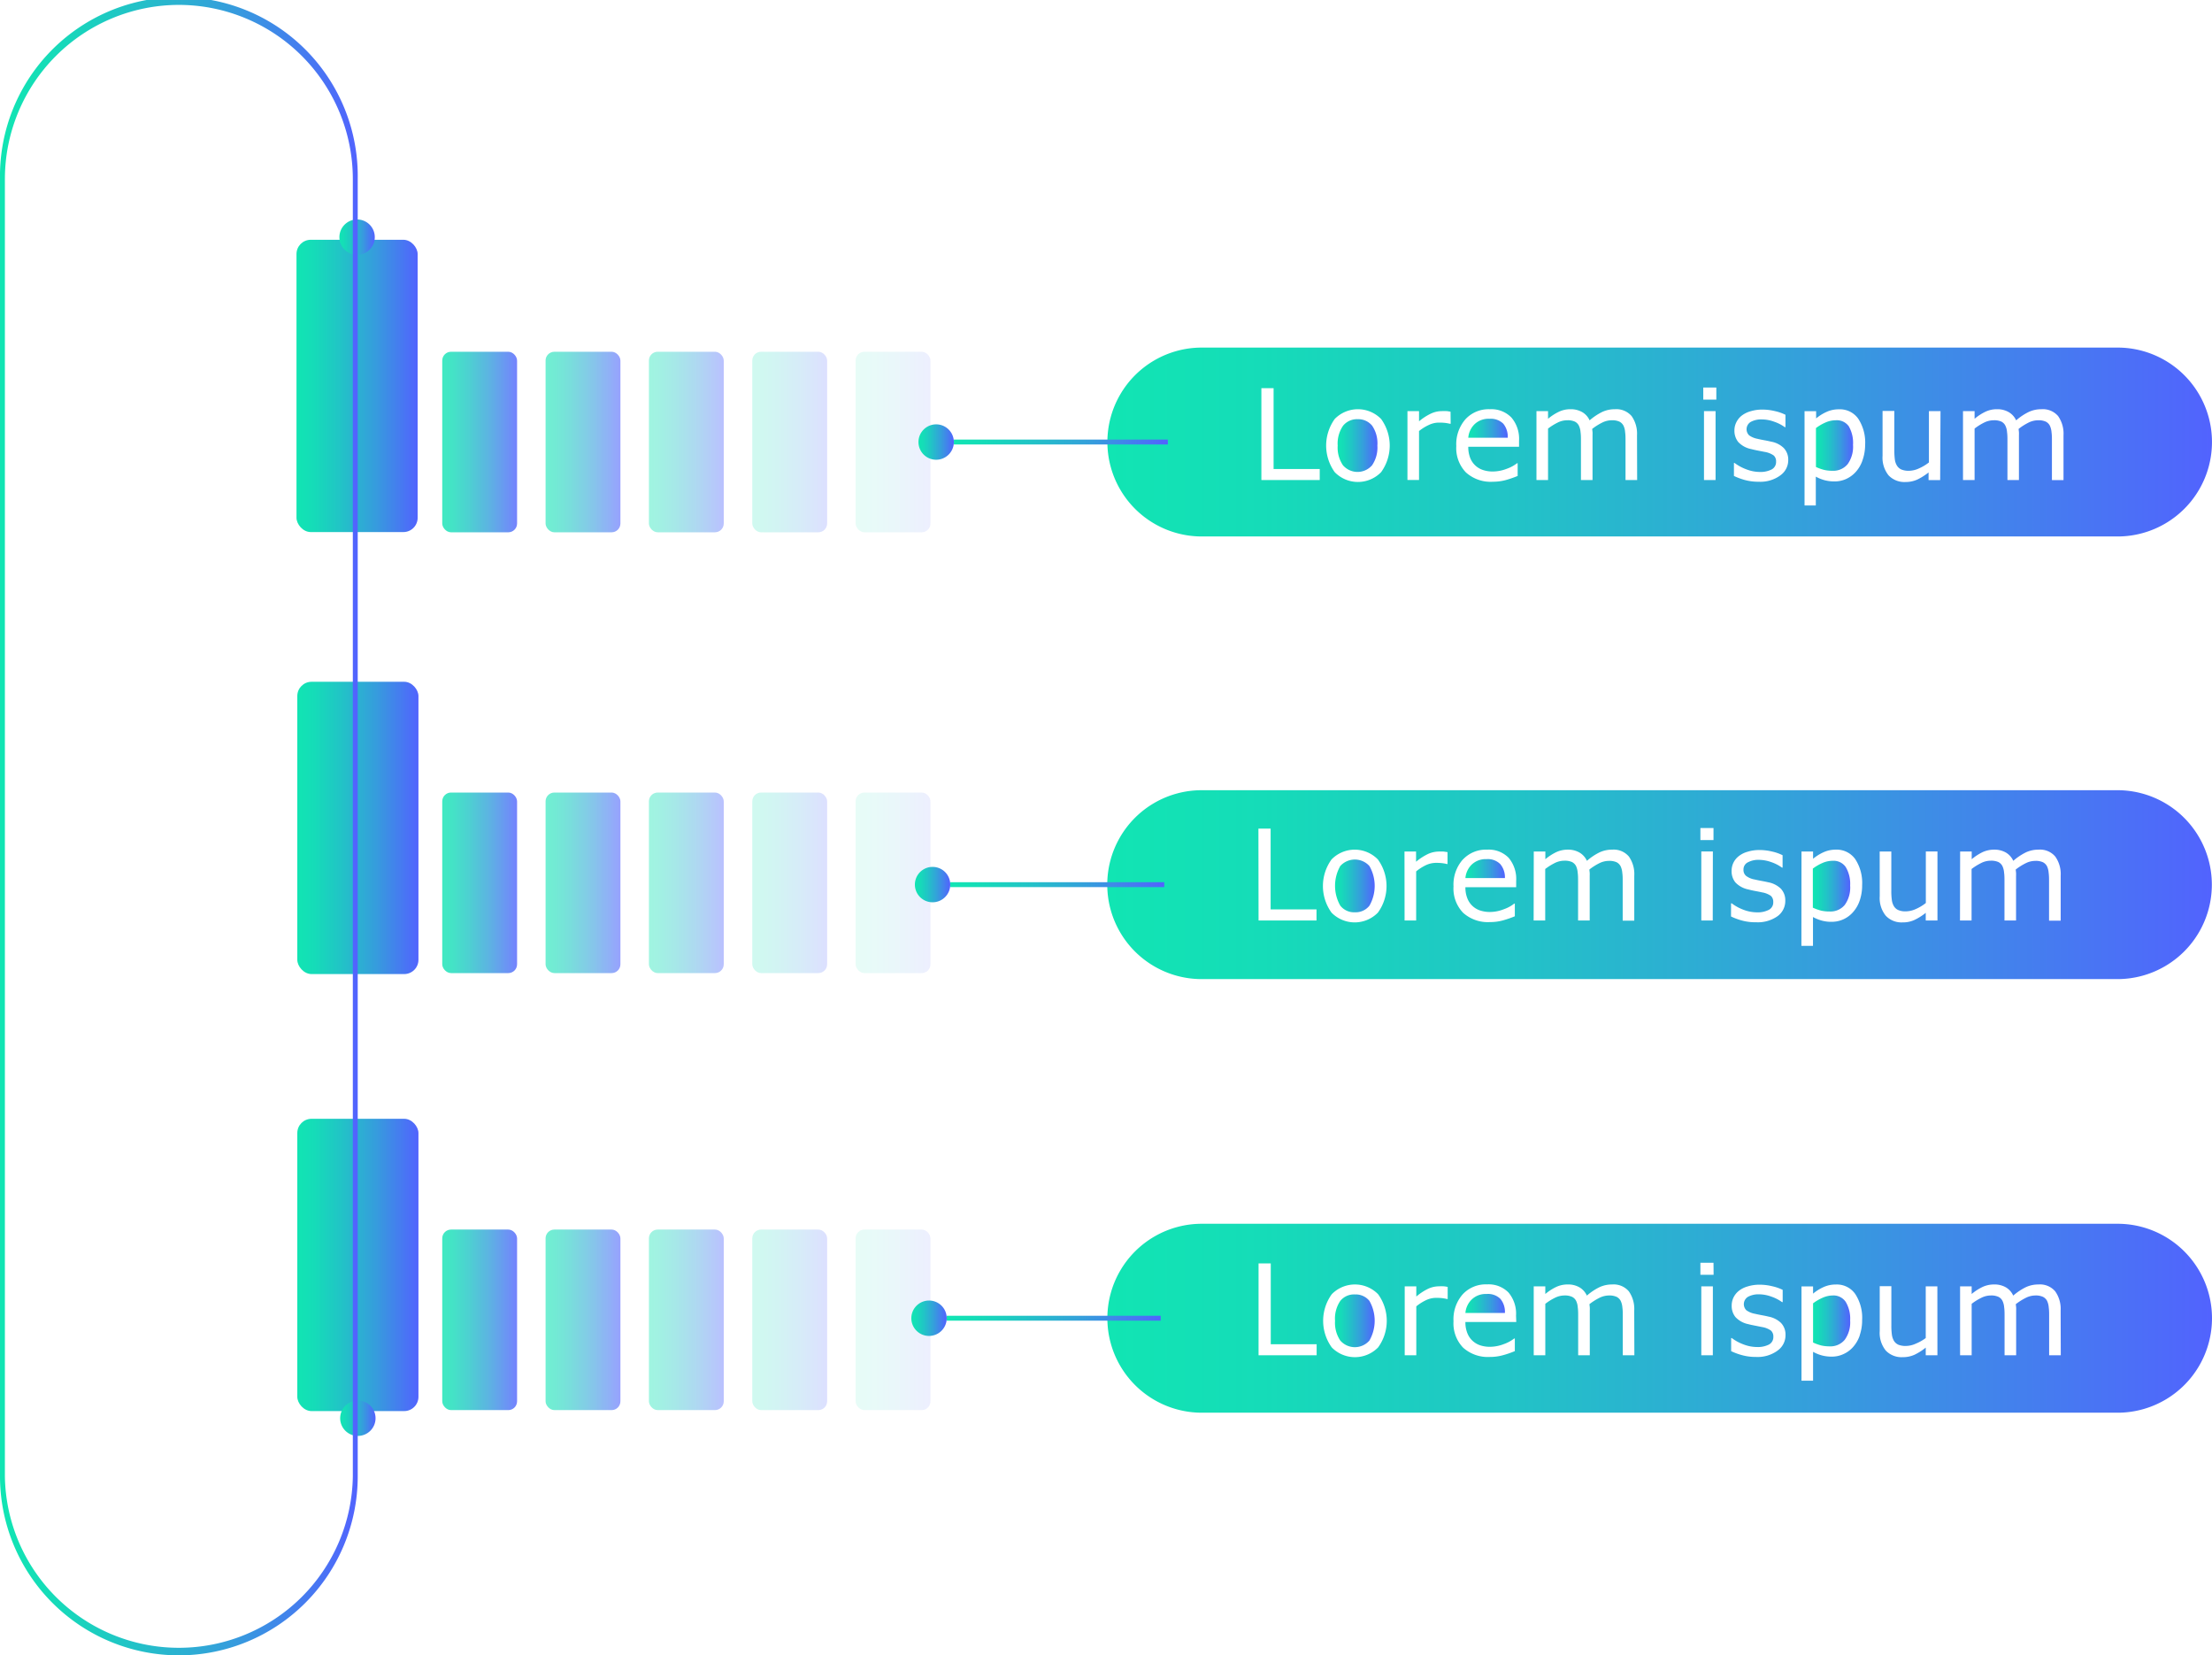 <svg xmlns="http://www.w3.org/2000/svg" xmlns:xlink="http://www.w3.org/1999/xlink" viewBox="0 0 492.77 368.67"><defs><style>.cls-1{mask:url(#mask);filter:url(#luminosity-noclip-6);}.cls-10,.cls-2,.cls-4,.cls-6,.cls-8{mix-blend-mode:multiply;}.cls-2{fill:url(#Безымянный_градиент_93);}.cls-3{mask:url(#mask-2);filter:url(#luminosity-noclip-7);}.cls-4{fill:url(#Безымянный_градиент_93-2);}.cls-5{mask:url(#mask-3);filter:url(#luminosity-noclip-8);}.cls-6{fill:url(#Безымянный_градиент_93-3);}.cls-7,.cls-9{mask:url(#mask-4);}.cls-7{filter:url(#luminosity-noclip-9);}.cls-8{fill:url(#Безымянный_градиент_91);}.cls-9{filter:url(#luminosity-noclip-10);}.cls-10{fill:url(#Безымянный_градиент_91-2);}.cls-11,.cls-16,.cls-21{opacity:0.8;}.cls-11{fill:url(#New_Gradient_Swatch_5);}.cls-12,.cls-17,.cls-22{opacity:0.6;}.cls-12{fill:url(#New_Gradient_Swatch_5-2);}.cls-13,.cls-18,.cls-23{opacity:0.4;}.cls-13{fill:url(#New_Gradient_Swatch_5-3);}.cls-14,.cls-19,.cls-24{opacity:0.2;}.cls-14{fill:url(#New_Gradient_Swatch_5-4);}.cls-15,.cls-20,.cls-25{opacity:0.1;}.cls-15{fill:url(#New_Gradient_Swatch_5-5);}.cls-16{fill:url(#New_Gradient_Swatch_5-6);}.cls-17{fill:url(#New_Gradient_Swatch_5-7);}.cls-18{fill:url(#New_Gradient_Swatch_5-8);}.cls-19{fill:url(#New_Gradient_Swatch_5-9);}.cls-20{fill:url(#New_Gradient_Swatch_5-10);}.cls-21{fill:url(#New_Gradient_Swatch_5-11);}.cls-22{fill:url(#New_Gradient_Swatch_5-12);}.cls-23{fill:url(#New_Gradient_Swatch_5-13);}.cls-24{fill:url(#New_Gradient_Swatch_5-14);}.cls-25{fill:url(#New_Gradient_Swatch_5-15);}.cls-26{fill:url(#New_Gradient_Swatch_5-16);}.cls-27{fill:url(#New_Gradient_Swatch_5-17);}.cls-28{fill:url(#New_Gradient_Swatch_5-18);}.cls-29{fill:url(#New_Gradient_Swatch_5-19);}.cls-30{fill:url(#New_Gradient_Swatch_5-20);}.cls-31{fill:url(#New_Gradient_Swatch_5-21);}.cls-32{fill:url(#New_Gradient_Swatch_5-22);}.cls-33{fill:url(#New_Gradient_Swatch_5-23);}.cls-34{fill:url(#New_Gradient_Swatch_5-24);}.cls-35{fill:url(#New_Gradient_Swatch_5-25);}.cls-36{fill:url(#New_Gradient_Swatch_5-26);}.cls-37{fill:url(#New_Gradient_Swatch_5-27);}.cls-38{fill:url(#New_Gradient_Swatch_5-28);}.cls-39{fill:url(#New_Gradient_Swatch_5-29);}.cls-40{fill:url(#New_Gradient_Swatch_5-30);}.cls-41{fill:url(#New_Gradient_Swatch_5-31);}.cls-42{fill:url(#New_Gradient_Swatch_5-32);}.cls-43{fill:url(#New_Gradient_Swatch_5-33);}.cls-44{fill:url(#New_Gradient_Swatch_5-34);}.cls-45{fill:url(#New_Gradient_Swatch_5-35);}.cls-46{fill:url(#New_Gradient_Swatch_5-36);}.cls-47{fill:url(#New_Gradient_Swatch_5-37);}.cls-48{fill:url(#New_Gradient_Swatch_5-38);}.cls-49{fill:url(#New_Gradient_Swatch_5-39);}.cls-50{mask:url(#mask-6);}.cls-51{fill:url(#New_Gradient_Swatch_5-40);}.cls-52{mask:url(#mask-7);}.cls-53,.cls-57{opacity:0.5;}.cls-53{fill:url(#New_Gradient_Swatch_5-41);}.cls-54{mask:url(#mask-8);}.cls-55,.cls-59{opacity:0.3;}.cls-55{fill:url(#New_Gradient_Swatch_5-42);}.cls-56{mask:url(#mask-9);}.cls-57{fill:url(#New_Gradient_Swatch_5-43);}.cls-58{mask:url(#mask-10);}.cls-59{fill:url(#New_Gradient_Swatch_5-44);}.cls-60{filter:url(#luminosity-noclip-4);}.cls-61{filter:url(#luminosity-noclip-3);}.cls-62{filter:url(#luminosity-noclip-2);}.cls-63{filter:url(#luminosity-noclip);}</style><filter id="luminosity-noclip" x="9.28" y="-8379.99" width="20.64" height="32766" filterUnits="userSpaceOnUse" color-interpolation-filters="sRGB"><feFlood flood-color="#fff" result="bg"/><feBlend in="SourceGraphic" in2="bg"/></filter><mask id="mask" x="9.28" y="-8379.99" width="20.64" height="32766" maskUnits="userSpaceOnUse"><g class="cls-63"/></mask><linearGradient id="Безымянный_градиент_93" x1="19.6" y1="356.18" x2="19.6" y2="11.7" gradientUnits="userSpaceOnUse"><stop offset="0"/><stop offset="0.01" stop-color="#030303"/><stop offset="0.7" stop-color="#b7b7b7"/><stop offset="1" stop-color="#fff"/></linearGradient><filter id="luminosity-noclip-2" x="35.48" y="-8379.99" width="7.15" height="32766" filterUnits="userSpaceOnUse" color-interpolation-filters="sRGB"><feFlood flood-color="#fff" result="bg"/><feBlend in="SourceGraphic" in2="bg"/></filter><mask id="mask-2" x="35.48" y="-8379.99" width="7.15" height="32766" maskUnits="userSpaceOnUse"><g class="cls-62"/></mask><linearGradient id="Безымянный_градиент_93-2" x1="39.05" y1="355.44" x2="39.05" y2="11.7" xlink:href="#Безымянный_градиент_93"/><filter id="luminosity-noclip-3" x="47.39" y="-8379.99" width="7.15" height="32766" filterUnits="userSpaceOnUse" color-interpolation-filters="sRGB"><feFlood flood-color="#fff" result="bg"/><feBlend in="SourceGraphic" in2="bg"/></filter><mask id="mask-3" x="47.39" y="-8379.99" width="7.15" height="32766" maskUnits="userSpaceOnUse"><g class="cls-61"/></mask><linearGradient id="Безымянный_градиент_93-3" x1="50.96" y1="356.23" x2="50.96" y2="12.49" xlink:href="#Безымянный_градиент_93"/><filter id="luminosity-noclip-4" x="263.07" y="-8379.99" width="215.94" height="32766" filterUnits="userSpaceOnUse" color-interpolation-filters="sRGB"><feFlood flood-color="#fff" result="bg"/><feBlend in="SourceGraphic" in2="bg"/></filter><mask id="mask-4" x="263.07" y="-8379.99" width="215.94" height="32766" maskUnits="userSpaceOnUse"><g class="cls-60"/></mask><linearGradient id="Безымянный_градиент_91" x1="263.07" y1="147.12" x2="479.01" y2="147.12" gradientUnits="userSpaceOnUse"><stop offset="0" stop-color="#fff"/><stop offset="0.07" stop-color="#d8d8d8"/><stop offset="0.16" stop-color="#a6a6a6"/><stop offset="0.26" stop-color="#797979"/><stop offset="0.37" stop-color="#545454"/><stop offset="0.47" stop-color="#353535"/><stop offset="0.58" stop-color="#1e1e1e"/><stop offset="0.7" stop-color="#0d0d0d"/><stop offset="0.83" stop-color="#030303"/><stop offset="1"/></linearGradient><linearGradient id="Безымянный_градиент_91-2" x1="263.07" y1="244.5" x2="479.01" y2="244.5" xlink:href="#Безымянный_градиент_91"/><linearGradient id="New_Gradient_Swatch_5" x1="98.52" y1="98.44" x2="115.19" y2="98.44" gradientUnits="userSpaceOnUse"><stop offset="0" stop-color="#11e5b3"/><stop offset="0.14" stop-color="#15dcb8"/><stop offset="0.36" stop-color="#21c4c6"/><stop offset="0.64" stop-color="#359edc"/><stop offset="0.97" stop-color="#4f68fb"/><stop offset="1" stop-color="#5263fe"/></linearGradient><linearGradient id="New_Gradient_Swatch_5-2" x1="121.54" y1="98.44" x2="138.21" y2="98.44" xlink:href="#New_Gradient_Swatch_5"/><linearGradient id="New_Gradient_Swatch_5-3" x1="144.56" y1="98.44" x2="161.24" y2="98.44" xlink:href="#New_Gradient_Swatch_5"/><linearGradient id="New_Gradient_Swatch_5-4" x1="167.59" y1="98.44" x2="184.26" y2="98.44" xlink:href="#New_Gradient_Swatch_5"/><linearGradient id="New_Gradient_Swatch_5-5" x1="190.61" y1="98.44" x2="207.28" y2="98.44" xlink:href="#New_Gradient_Swatch_5"/><linearGradient id="New_Gradient_Swatch_5-6" x1="98.52" y1="196.61" x2="115.19" y2="196.61" xlink:href="#New_Gradient_Swatch_5"/><linearGradient id="New_Gradient_Swatch_5-7" x1="121.54" y1="196.61" x2="138.21" y2="196.61" xlink:href="#New_Gradient_Swatch_5"/><linearGradient id="New_Gradient_Swatch_5-8" x1="144.56" y1="196.61" x2="161.24" y2="196.61" xlink:href="#New_Gradient_Swatch_5"/><linearGradient id="New_Gradient_Swatch_5-9" x1="167.59" y1="196.61" x2="184.26" y2="196.61" xlink:href="#New_Gradient_Swatch_5"/><linearGradient id="New_Gradient_Swatch_5-10" x1="190.61" y1="196.61" x2="207.28" y2="196.61" xlink:href="#New_Gradient_Swatch_5"/><linearGradient id="New_Gradient_Swatch_5-11" x1="98.52" y1="293.94" x2="115.19" y2="293.94" xlink:href="#New_Gradient_Swatch_5"/><linearGradient id="New_Gradient_Swatch_5-12" x1="121.54" y1="293.94" x2="138.21" y2="293.94" xlink:href="#New_Gradient_Swatch_5"/><linearGradient id="New_Gradient_Swatch_5-13" x1="144.56" y1="293.94" x2="161.24" y2="293.94" xlink:href="#New_Gradient_Swatch_5"/><linearGradient id="New_Gradient_Swatch_5-14" x1="167.59" y1="293.94" x2="184.26" y2="293.94" xlink:href="#New_Gradient_Swatch_5"/><linearGradient id="New_Gradient_Swatch_5-15" x1="190.61" y1="293.94" x2="207.28" y2="293.94" xlink:href="#New_Gradient_Swatch_5"/><linearGradient id="New_Gradient_Swatch_5-16" x1="204.61" y1="98.44" x2="212.49" y2="98.44" xlink:href="#New_Gradient_Swatch_5"/><linearGradient id="New_Gradient_Swatch_5-17" x1="66.05" y1="85.95" x2="93.05" y2="85.95" xlink:href="#New_Gradient_Swatch_5"/><linearGradient id="New_Gradient_Swatch_5-18" x1="66.23" y1="184.39" x2="93.22" y2="184.39" xlink:href="#New_Gradient_Swatch_5"/><linearGradient id="New_Gradient_Swatch_5-19" x1="66.23" y1="281.72" x2="93.22" y2="281.72" xlink:href="#New_Gradient_Swatch_5"/><linearGradient id="New_Gradient_Swatch_5-20" x1="75.61" y1="52.81" x2="83.49" y2="52.81" xlink:href="#New_Gradient_Swatch_5"/><linearGradient id="New_Gradient_Swatch_5-21" x1="75.79" y1="315.86" x2="83.66" y2="315.86" xlink:href="#New_Gradient_Swatch_5"/><linearGradient id="New_Gradient_Swatch_5-22" x1="327.09" y1="95.4" x2="335.88" y2="95.4" xlink:href="#New_Gradient_Swatch_5"/><linearGradient id="New_Gradient_Swatch_5-23" x1="404.54" y1="99.24" x2="412.8" y2="99.24" xlink:href="#New_Gradient_Swatch_5"/><linearGradient id="New_Gradient_Swatch_5-24" x1="298.04" y1="99.24" x2="306.88" y2="99.24" xlink:href="#New_Gradient_Swatch_5"/><linearGradient id="New_Gradient_Swatch_5-25" x1="246.66" y1="98.44" x2="492.77" y2="98.44" xlink:href="#New_Gradient_Swatch_5"/><linearGradient id="New_Gradient_Swatch_5-26" x1="246.66" y1="197.02" x2="492.77" y2="197.02" xlink:href="#New_Gradient_Swatch_5"/><linearGradient id="New_Gradient_Swatch_5-27" x1="297.41" y1="197.31" x2="306.24" y2="197.31" xlink:href="#New_Gradient_Swatch_5"/><linearGradient id="New_Gradient_Swatch_5-28" x1="326.45" y1="193.47" x2="335.25" y2="193.47" xlink:href="#New_Gradient_Swatch_5"/><linearGradient id="New_Gradient_Swatch_5-29" x1="403.9" y1="197.32" x2="412.16" y2="197.32" xlink:href="#New_Gradient_Swatch_5"/><linearGradient id="New_Gradient_Swatch_5-30" x1="326.45" y1="290.32" x2="335.25" y2="290.32" xlink:href="#New_Gradient_Swatch_5"/><linearGradient id="New_Gradient_Swatch_5-31" x1="403.9" y1="294.17" x2="412.16" y2="294.17" xlink:href="#New_Gradient_Swatch_5"/><linearGradient id="New_Gradient_Swatch_5-32" x1="246.66" y1="293.59" x2="492.77" y2="293.59" xlink:href="#New_Gradient_Swatch_5"/><linearGradient id="New_Gradient_Swatch_5-33" x1="297.41" y1="294.16" x2="306.24" y2="294.16" xlink:href="#New_Gradient_Swatch_5"/><linearGradient id="New_Gradient_Swatch_5-34" x1="212.49" y1="98.44" x2="260.15" y2="98.44" xlink:href="#New_Gradient_Swatch_5"/><linearGradient id="New_Gradient_Swatch_5-35" x1="203.82" y1="197.02" x2="211.69" y2="197.02" xlink:href="#New_Gradient_Swatch_5"/><linearGradient id="New_Gradient_Swatch_5-36" x1="211.69" y1="197.02" x2="259.36" y2="197.02" xlink:href="#New_Gradient_Swatch_5"/><linearGradient id="New_Gradient_Swatch_5-37" x1="203.03" y1="293.59" x2="210.9" y2="293.59" xlink:href="#New_Gradient_Swatch_5"/><linearGradient id="New_Gradient_Swatch_5-38" x1="210.9" y1="293.59" x2="258.57" y2="293.59" xlink:href="#New_Gradient_Swatch_5"/><linearGradient id="New_Gradient_Swatch_5-39" x1="0" y1="184.34" x2="79.69" y2="184.34" xlink:href="#New_Gradient_Swatch_5"/><filter id="luminosity-noclip-6" x="9.28" y="11.7" width="20.64" height="344.48" filterUnits="userSpaceOnUse" color-interpolation-filters="sRGB"><feFlood flood-color="#fff" result="bg"/><feBlend in="SourceGraphic" in2="bg"/></filter><mask id="mask-6" x="9.28" y="11.7" width="20.64" height="344.48" maskUnits="userSpaceOnUse"><g class="cls-1"><path class="cls-2" d="M29.92,11.7c-12.16,5.87-20.64,19-20.64,34.24v276c0,15.25,8.48,28.37,20.64,34.24Z"/></g></mask><linearGradient id="New_Gradient_Swatch_5-40" x1="9.28" y1="183.94" x2="29.92" y2="183.94" xlink:href="#New_Gradient_Swatch_5"/><filter id="luminosity-noclip-7" x="35.48" y="11.7" width="7.15" height="343.74" filterUnits="userSpaceOnUse" color-interpolation-filters="sRGB"><feFlood flood-color="#fff" result="bg"/><feBlend in="SourceGraphic" in2="bg"/></filter><mask id="mask-7" x="35.48" y="11.7" width="7.15" height="343.74" maskUnits="userSpaceOnUse"><g class="cls-3"><rect class="cls-4" x="35.48" y="11.7" width="7.15" height="343.74"/></g></mask><linearGradient id="New_Gradient_Swatch_5-41" x1="35.48" y1="183.57" x2="42.62" y2="183.57" xlink:href="#New_Gradient_Swatch_5"/><filter id="luminosity-noclip-8" x="47.39" y="12.49" width="7.15" height="343.74" filterUnits="userSpaceOnUse" color-interpolation-filters="sRGB"><feFlood flood-color="#fff" result="bg"/><feBlend in="SourceGraphic" in2="bg"/></filter><mask id="mask-8" x="47.39" y="12.49" width="7.15" height="343.74" maskUnits="userSpaceOnUse"><g class="cls-5"><rect class="cls-6" x="47.39" y="12.49" width="7.15" height="343.74"/></g></mask><linearGradient id="New_Gradient_Swatch_5-42" x1="47.39" y1="184.36" x2="54.53" y2="184.36" xlink:href="#New_Gradient_Swatch_5"/><filter id="luminosity-noclip-9" x="263.07" y="130.18" width="215.94" height="33.87" filterUnits="userSpaceOnUse" color-interpolation-filters="sRGB"><feFlood flood-color="#fff" result="bg"/><feBlend in="SourceGraphic" in2="bg"/></filter><mask id="mask-9" x="263.07" y="130.18" width="215.94" height="33.87" maskUnits="userSpaceOnUse"><g class="cls-7"><rect class="cls-8" x="263.07" y="130.18" width="215.94" height="33.87"/></g></mask><linearGradient id="New_Gradient_Swatch_5-43" x1="263.07" y1="147.12" x2="479.01" y2="147.12" xlink:href="#New_Gradient_Swatch_5"/><filter id="luminosity-noclip-10" x="263.07" y="227.57" width="215.94" height="33.87" filterUnits="userSpaceOnUse" color-interpolation-filters="sRGB"><feFlood flood-color="#fff" result="bg"/><feBlend in="SourceGraphic" in2="bg"/></filter><mask id="mask-10" x="263.07" y="227.57" width="215.94" height="33.87" maskUnits="userSpaceOnUse"><g class="cls-9"><rect class="cls-10" x="263.07" y="227.57" width="215.94" height="33.87"/></g></mask><linearGradient id="New_Gradient_Swatch_5-44" x1="263.07" y1="244.5" x2="479.01" y2="244.5" xlink:href="#New_Gradient_Swatch_5"/></defs><title>menu_08_green_blue</title><g id="Layer_2" data-name="Layer 2"><g id="Layer_1-2" data-name="Layer 1"><rect class="cls-11" x="98.52" y="78.34" width="16.67" height="40.21" rx="1.96"/><rect class="cls-12" x="121.54" y="78.34" width="16.67" height="40.21" rx="1.96"/><rect class="cls-13" x="144.56" y="78.34" width="16.67" height="40.21" rx="1.96"/><rect class="cls-14" x="167.59" y="78.34" width="16.67" height="40.21" rx="1.96"/><rect class="cls-15" x="190.61" y="78.34" width="16.67" height="40.21" rx="1.96"/><rect class="cls-16" x="98.52" y="176.51" width="16.67" height="40.21" rx="1.96"/><rect class="cls-17" x="121.54" y="176.51" width="16.67" height="40.21" rx="1.96"/><rect class="cls-18" x="144.56" y="176.51" width="16.67" height="40.21" rx="1.96"/><rect class="cls-19" x="167.59" y="176.51" width="16.67" height="40.21" rx="1.96"/><rect class="cls-20" x="190.61" y="176.51" width="16.67" height="40.21" rx="1.96"/><rect class="cls-21" x="98.52" y="273.84" width="16.67" height="40.21" rx="1.96"/><rect class="cls-22" x="121.54" y="273.84" width="16.67" height="40.21" rx="1.96"/><rect class="cls-23" x="144.56" y="273.84" width="16.67" height="40.21" rx="1.96"/><rect class="cls-24" x="167.59" y="273.84" width="16.67" height="40.21" rx="1.96"/><rect class="cls-25" x="190.61" y="273.84" width="16.67" height="40.21" rx="1.96"/><path class="cls-26" d="M212.49,98.44a3.94,3.94,0,1,1-3.94-3.93A3.94,3.94,0,0,1,212.49,98.44Z"/><rect class="cls-27" x="66.05" y="53.4" width="26.99" height="65.1" rx="3.18"/><rect class="cls-28" x="66.23" y="151.84" width="26.99" height="65.1" rx="3.18"/><rect class="cls-29" x="66.23" y="249.17" width="26.99" height="65.1" rx="3.18"/><path class="cls-30" d="M83.49,52.81a3.94,3.94,0,1,1-3.94-3.93A3.93,3.93,0,0,1,83.49,52.81Z"/><path class="cls-31" d="M83.66,315.86a3.94,3.94,0,1,1-3.93-3.94A3.94,3.94,0,0,1,83.66,315.86Z"/><path class="cls-32" d="M331.79,93.27a4.46,4.46,0,0,0-3.31,1.22,4.74,4.74,0,0,0-1.39,3h8.79a4.57,4.57,0,0,0-1-3.14A4,4,0,0,0,331.79,93.27Z"/><path class="cls-33" d="M408.94,93.6a5.65,5.65,0,0,0-2.24.48,10.3,10.3,0,0,0-2.16,1.26V104a10.15,10.15,0,0,0,1.89.67,8.09,8.09,0,0,0,1.79.18,4.15,4.15,0,0,0,3.37-1.46,6.65,6.65,0,0,0,1.21-4.31,7.38,7.38,0,0,0-.95-4.15A3.28,3.28,0,0,0,408.94,93.6Z"/><path class="cls-34" d="M302.47,93.36a4,4,0,0,0-3.27,1.45A7,7,0,0,0,298,99.24a7,7,0,0,0,1.17,4.38,4.29,4.29,0,0,0,6.49,0,7,7,0,0,0,1.18-4.39,7,7,0,0,0-1.17-4.43A4,4,0,0,0,302.47,93.36Z"/><path class="cls-35" d="M471.73,77.41h-204a21,21,0,1,0,0,42.07h204a21,21,0,1,0,0-42.07ZM294,106.91H281V86.45h2.72v18H294Zm13.67-1.75a7.21,7.21,0,0,1-10.33,0,10.14,10.14,0,0,1,0-11.85,7.23,7.23,0,0,1,10.33,0,10.1,10.1,0,0,1,0,11.85Zm15.5-10.78H323a9.82,9.82,0,0,0-1.12-.2,11.9,11.9,0,0,0-1.29-.06,5.2,5.2,0,0,0-2.3.53A10.33,10.33,0,0,0,316.12,96v10.9h-2.58V91.56h2.58v2.27a12.26,12.26,0,0,1,2.72-1.75,5.79,5.79,0,0,1,2.39-.52,7.7,7.7,0,0,1,1,0c.2,0,.5.06.91.13ZM338.4,99.5H327.09a6.62,6.62,0,0,0,.42,2.47,4.57,4.57,0,0,0,2.87,2.71,6.71,6.71,0,0,0,2.16.33,8.7,8.7,0,0,0,3.16-.62,8,8,0,0,0,2.26-1.23h.13V106a23.23,23.23,0,0,1-2.66.92,11.15,11.15,0,0,1-2.86.37,8.22,8.22,0,0,1-6-2.07,7.79,7.79,0,0,1-2.15-5.87,8.44,8.44,0,0,1,2.06-6,7,7,0,0,1,5.4-2.21A6.21,6.21,0,0,1,336.71,93a7.31,7.31,0,0,1,1.69,5.15Zm26.31,7.41h-2.59V98.17c0-.66,0-1.3-.09-1.91a3.94,3.94,0,0,0-.37-1.47,2.11,2.11,0,0,0-.91-.89,3.83,3.83,0,0,0-1.7-.3,4.8,4.8,0,0,0-2.17.54,13.15,13.15,0,0,0-2.18,1.38c0,.21.05.45.07.73s0,.56,0,.84v9.82h-2.58V98.17c0-.68,0-1.32-.09-1.93a4,4,0,0,0-.38-1.46,2,2,0,0,0-.91-.89,3.85,3.85,0,0,0-1.7-.29,4.73,4.73,0,0,0-2.12.52,13.06,13.06,0,0,0-2.13,1.33v11.46h-2.58V91.56h2.58v1.71a11.43,11.43,0,0,1,2.42-1.57,5.87,5.87,0,0,1,2.56-.56,5.07,5.07,0,0,1,2.66.66,4,4,0,0,1,1.62,1.82,12.91,12.91,0,0,1,2.86-1.9,6.6,6.6,0,0,1,2.76-.58,4.48,4.48,0,0,1,3.74,1.53,6.79,6.79,0,0,1,1.2,4.28Zm17.47,0H379.6V91.56h2.58ZM382.35,89h-2.91V86.31h2.91Zm14.17,16.94a7.54,7.54,0,0,1-4.74,1.35,11.41,11.41,0,0,1-3.13-.4,14.67,14.67,0,0,1-2.38-.89v-2.9h.13a10.46,10.46,0,0,0,2.72,1.46,8.51,8.51,0,0,0,2.87.55,5.48,5.48,0,0,0,2.67-.55,1.87,1.87,0,0,0,1-1.74,1.74,1.74,0,0,0-.52-1.37,4.75,4.75,0,0,0-2-.8l-1.43-.28q-.89-.17-1.62-.36a5.39,5.39,0,0,1-2.86-1.57,4,4,0,0,1-.85-2.55,4,4,0,0,1,.4-1.79,4.29,4.29,0,0,1,1.18-1.5,5.76,5.76,0,0,1,2-1,8.81,8.81,0,0,1,2.66-.38,11.62,11.62,0,0,1,2.78.34,10,10,0,0,1,2.35.82v2.76h-.14a8.92,8.92,0,0,0-2.41-1.23,8.08,8.08,0,0,0-2.77-.5,4.85,4.85,0,0,0-2.39.54,1.9,1.9,0,0,0-.39,3,4.65,4.65,0,0,0,1.87.78c.48.12,1,.22,1.6.33s1.09.22,1.48.31a5.4,5.4,0,0,1,2.77,1.41,3.75,3.75,0,0,1,1,2.7A4.15,4.15,0,0,1,396.52,105.93Zm18.41-3.47a7.4,7.4,0,0,1-1.51,2.62,6.51,6.51,0,0,1-2.14,1.58,6.27,6.27,0,0,1-2.61.55,8.53,8.53,0,0,1-2.16-.26,8.73,8.73,0,0,1-2-.81v6.43H402v-21h2.58v1.61a10.13,10.13,0,0,1,2.31-1.45,6.55,6.55,0,0,1,2.75-.58,5,5,0,0,1,4.32,2.09,9.65,9.65,0,0,1,1.54,5.82A10.51,10.51,0,0,1,414.93,102.46Zm17.28,4.45h-2.58v-1.7a13.29,13.29,0,0,1-2.5,1.58,6.36,6.36,0,0,1-2.64.55,4.87,4.87,0,0,1-3.77-1.48,6.28,6.28,0,0,1-1.34-4.34v-10H422v8.74a16.11,16.11,0,0,0,.11,2,3.55,3.55,0,0,0,.47,1.42,2.25,2.25,0,0,0,1,.88,4.26,4.26,0,0,0,1.72.28,5.46,5.46,0,0,0,2.19-.53,10.05,10.05,0,0,0,2.22-1.33V91.56h2.58Zm27.48,0h-2.58V98.17c0-.66,0-1.3-.09-1.91a4.13,4.13,0,0,0-.38-1.47,2.06,2.06,0,0,0-.91-.89,3.83,3.83,0,0,0-1.7-.3,4.83,4.83,0,0,0-2.17.54,13.08,13.08,0,0,0-2.17,1.38c0,.21.05.45.07.73s0,.56,0,.84v9.82H447.2V98.17c0-.68,0-1.32-.09-1.93a3.82,3.82,0,0,0-.38-1.46,2,2,0,0,0-.9-.89,3.9,3.9,0,0,0-1.71-.29,4.76,4.76,0,0,0-2.12.52,12.58,12.58,0,0,0-2.12,1.33v11.46H437.3V91.56h2.58v1.71a11.38,11.38,0,0,1,2.41-1.57,5.9,5.9,0,0,1,2.56-.56,5,5,0,0,1,2.66.66,4.05,4.05,0,0,1,1.63,1.82,12.69,12.69,0,0,1,2.86-1.9,6.6,6.6,0,0,1,2.76-.58,4.46,4.46,0,0,1,3.73,1.53,6.79,6.79,0,0,1,1.2,4.28Z"/><path class="cls-36" d="M267.7,218.06h204a21,21,0,1,0,0-42.07h-204a21,21,0,1,0,0,42.07ZM381.55,205H379V189.63h2.58Zm55.11-15.35h2.58v1.71a11.63,11.63,0,0,1,2.41-1.57,6.1,6.1,0,0,1,2.57-.56,5.07,5.07,0,0,1,2.66.66,4.06,4.06,0,0,1,1.62,1.83,13,13,0,0,1,2.86-1.91,6.6,6.6,0,0,1,2.76-.58,4.44,4.44,0,0,1,3.73,1.53,6.73,6.73,0,0,1,1.21,4.28v10h-2.59v-8.74c0-.66,0-1.29-.09-1.91a4.14,4.14,0,0,0-.37-1.47,2.11,2.11,0,0,0-.91-.89,3.83,3.83,0,0,0-1.7-.3,4.8,4.8,0,0,0-2.17.54,13.15,13.15,0,0,0-2.18,1.38c0,.21.05.46.07.74s0,.55,0,.83V205h-2.58v-8.74c0-.67,0-1.32-.09-1.93a4.07,4.07,0,0,0-.38-1.46,2.06,2.06,0,0,0-.91-.89,4,4,0,0,0-1.7-.29,4.73,4.73,0,0,0-2.12.52,13.06,13.06,0,0,0-2.13,1.33V205h-2.58Zm-17.92,0h2.59v8.74a14.37,14.37,0,0,0,.11,2,3.66,3.66,0,0,0,.46,1.42,2.16,2.16,0,0,0,1,.88,4,4,0,0,0,1.71.28,5.61,5.61,0,0,0,2.19-.52,10,10,0,0,0,2.22-1.34V189.63h2.59V205H429v-1.7a12.51,12.51,0,0,1-2.5,1.58,6.13,6.13,0,0,1-2.63.55,4.82,4.82,0,0,1-3.77-1.48,6.21,6.21,0,0,1-1.35-4.33Zm-17.42,0h2.58v1.61a10.32,10.32,0,0,1,2.32-1.45,6.54,6.54,0,0,1,2.74-.58,5.07,5.07,0,0,1,4.32,2.09,9.65,9.65,0,0,1,1.55,5.82,10.31,10.31,0,0,1-.54,3.42,7.44,7.44,0,0,1-1.51,2.61,6.27,6.27,0,0,1-4.74,2.13,8,8,0,0,1-2.16-.26,8.62,8.62,0,0,1-2-.81v6.43h-2.58Zm-15.69,11.53h.14a10.33,10.33,0,0,0,2.72,1.47,8.44,8.44,0,0,0,2.87.54,5.39,5.39,0,0,0,2.67-.55,1.85,1.85,0,0,0,1-1.73,1.79,1.79,0,0,0-.52-1.38,4.77,4.77,0,0,0-2-.79c-.37-.09-.85-.18-1.44-.29s-1.13-.23-1.61-.36a5.42,5.42,0,0,1-2.87-1.57,3.92,3.92,0,0,1-.84-2.55,4.11,4.11,0,0,1,1.58-3.28,5.52,5.52,0,0,1,2-1,8.81,8.81,0,0,1,2.66-.38,12.21,12.21,0,0,1,2.78.34,10.21,10.21,0,0,1,2.34.82v2.76h-.14a9,9,0,0,0-2.4-1.23,8.38,8.38,0,0,0-2.78-.5,4.88,4.88,0,0,0-2.39.54,1.74,1.74,0,0,0-1,1.62,1.7,1.7,0,0,0,.59,1.42,4.45,4.45,0,0,0,1.87.79c.47.11,1,.22,1.6.33s1.08.21,1.47.3a5.51,5.51,0,0,1,2.78,1.41,3.75,3.75,0,0,1,1,2.7,4.18,4.18,0,0,1-1.74,3.45,7.62,7.62,0,0,1-4.75,1.34A11.41,11.41,0,0,1,388,205a14.11,14.11,0,0,1-2.38-.89Zm-6.83-16.77h2.92v2.68H378.8Zm-37.12,5.24h2.58v1.71a11.63,11.63,0,0,1,2.41-1.57,6.05,6.05,0,0,1,2.56-.56,5,5,0,0,1,2.66.66,4.08,4.08,0,0,1,1.63,1.83,12.77,12.77,0,0,1,2.86-1.91,6.6,6.6,0,0,1,2.76-.58,4.44,4.44,0,0,1,3.73,1.53,6.79,6.79,0,0,1,1.2,4.28v10h-2.58v-8.74c0-.66,0-1.29-.09-1.91a4.13,4.13,0,0,0-.38-1.47,2.09,2.09,0,0,0-.9-.89,3.91,3.91,0,0,0-1.71-.3,4.83,4.83,0,0,0-2.17.54,13.08,13.08,0,0,0-2.17,1.38c0,.21.05.46.07.74s0,.55,0,.83V205h-2.59v-8.74c0-.67,0-1.32-.09-1.93a4.08,4.08,0,0,0-.37-1.46,2.11,2.11,0,0,0-.91-.89,4,4,0,0,0-1.7-.29,4.77,4.77,0,0,0-2.13.52,13,13,0,0,0-2.12,1.33V205h-2.58Zm-15.8,1.79a7,7,0,0,1,5.41-2.21,6.21,6.21,0,0,1,4.79,1.81,7.32,7.32,0,0,1,1.68,5.16v1.4H326.45a6.4,6.4,0,0,0,.43,2.46,4.57,4.57,0,0,0,2.86,2.72,6.81,6.81,0,0,0,2.17.33,8.5,8.5,0,0,0,3.15-.63,7.9,7.9,0,0,0,2.26-1.23h.14v2.82a22.74,22.74,0,0,1-2.67.92,10.66,10.66,0,0,1-2.85.37,8.24,8.24,0,0,1-6-2.07,7.77,7.77,0,0,1-2.14-5.87A8.45,8.45,0,0,1,325.88,191.42Zm-13-1.79h2.58v2.27a12.61,12.61,0,0,1,2.71-1.75,6,6,0,0,1,2.4-.52c.45,0,.77,0,1,0l.9.13v2.65h-.14a9.1,9.1,0,0,0-1.12-.2,11.83,11.83,0,0,0-1.28-.06,5.35,5.35,0,0,0-2.31.53,10.59,10.59,0,0,0-2.14,1.37V205h-2.58Zm-16.25,1.76a7.2,7.2,0,0,1,10.32,0,10.06,10.06,0,0,1,0,11.85,7.22,7.22,0,0,1-10.32,0,10.1,10.1,0,0,1,0-11.85Zm-16.29-6.87h2.72v18h10.22V205H280.37Z"/><path class="cls-37" d="M301.83,203.18a3.94,3.94,0,0,0,3.24-1.47,8.91,8.91,0,0,0,0-8.83,4.37,4.37,0,0,0-6.5,0,8.94,8.94,0,0,0,0,8.81A3.9,3.9,0,0,0,301.83,203.18Z"/><path class="cls-38" d="M334.22,192.45a3.93,3.93,0,0,0-3.07-1.11,4.49,4.49,0,0,0-3.3,1.22,4.77,4.77,0,0,0-1.4,3h8.8A4.54,4.54,0,0,0,334.22,192.45Z"/><path class="cls-39" d="M407.59,203a4.11,4.11,0,0,0,3.36-1.45,6.62,6.62,0,0,0,1.21-4.32,7.3,7.3,0,0,0-1-4.15,3.3,3.3,0,0,0-2.91-1.37,5.68,5.68,0,0,0-2.24.48,10.3,10.3,0,0,0-2.16,1.26v8.7a10.68,10.68,0,0,0,1.89.67A8.18,8.18,0,0,0,407.59,203Z"/><path class="cls-40" d="M331.15,288.19a4.46,4.46,0,0,0-3.3,1.23,4.72,4.72,0,0,0-1.4,3h8.8a4.53,4.53,0,0,0-1-3.14A3.94,3.94,0,0,0,331.15,288.19Z"/><path class="cls-41" d="M408.3,288.52a5.7,5.7,0,0,0-2.24.49,10.3,10.3,0,0,0-2.16,1.26V299a10.68,10.68,0,0,0,1.89.67,8.18,8.18,0,0,0,1.8.18,4.12,4.12,0,0,0,3.36-1.46,6.59,6.59,0,0,0,1.21-4.31,7.28,7.28,0,0,0-1-4.15A3.28,3.28,0,0,0,408.3,288.52Z"/><path class="cls-42" d="M471.73,272.55h-204a21,21,0,0,0,0,42.08h204a21,21,0,0,0,0-42.08ZM293.31,301.84H280.37V281.38h2.72v18h10.22ZM307,300.09a7.22,7.22,0,0,1-10.32,0,10.1,10.1,0,0,1,0-11.85,7.22,7.22,0,0,1,10.32,0,10.06,10.06,0,0,1,0,11.85Zm15.5-10.78h-.14a9.1,9.1,0,0,0-1.12-.2,11.83,11.83,0,0,0-1.28-.06,5.21,5.21,0,0,0-2.31.53,10.54,10.54,0,0,0-2.14,1.36v10.9h-2.58V286.49h2.58v2.27A12.23,12.23,0,0,1,318.2,287a5.83,5.83,0,0,1,2.4-.52,7.8,7.8,0,0,1,1,0c.2,0,.5.06.9.13Zm15.28,5.12H326.45a6.42,6.42,0,0,0,.43,2.47,4.53,4.53,0,0,0,1.17,1.72,4.61,4.61,0,0,0,1.69,1,6.81,6.81,0,0,0,2.17.33,8.69,8.69,0,0,0,3.15-.62,7.9,7.9,0,0,0,2.26-1.23h.14v2.81a19.58,19.58,0,0,1-2.67.92,10.66,10.66,0,0,1-2.85.38,8.24,8.24,0,0,1-6-2.07,7.79,7.79,0,0,1-2.14-5.88,8.41,8.41,0,0,1,2.05-6,7,7,0,0,1,5.41-2.21,6.21,6.21,0,0,1,4.79,1.81,7.31,7.31,0,0,1,1.68,5.15Zm26.31,7.41h-2.58V293.1c0-.66,0-1.3-.09-1.91a4.13,4.13,0,0,0-.38-1.47,2.09,2.09,0,0,0-.9-.89,3.9,3.9,0,0,0-1.71-.31,4.85,4.85,0,0,0-2.17.55,13.08,13.08,0,0,0-2.17,1.38c0,.21.05.45.07.73s0,.56,0,.83v9.83h-2.59V293.1c0-.68,0-1.32-.09-1.93a4,4,0,0,0-.37-1.46,2.06,2.06,0,0,0-.91-.89,3.83,3.83,0,0,0-1.7-.3,4.79,4.79,0,0,0-2.13.53,12.34,12.34,0,0,0-2.12,1.33v11.46h-2.58V286.49h2.58v1.7a11.57,11.57,0,0,1,2.41-1.56,5.9,5.9,0,0,1,2.56-.56,5,5,0,0,1,2.66.65,4.08,4.08,0,0,1,1.63,1.83,12.69,12.69,0,0,1,2.86-1.9,6.6,6.6,0,0,1,2.76-.58,4.44,4.44,0,0,1,3.73,1.53,6.79,6.79,0,0,1,1.2,4.28Zm17.48,0H379V286.49h2.58Zm.17-17.92H378.8v-2.68h2.92Zm14.17,16.94a7.56,7.56,0,0,1-4.75,1.35,11.4,11.4,0,0,1-3.13-.41,14.16,14.16,0,0,1-2.38-.88V298h.14a10.3,10.3,0,0,0,2.72,1.46,8.44,8.44,0,0,0,2.87.54,5.51,5.51,0,0,0,2.67-.54,1.87,1.87,0,0,0,1-1.74,1.77,1.77,0,0,0-.52-1.37,4.75,4.75,0,0,0-2-.8l-1.44-.29c-.59-.11-1.13-.22-1.61-.35a5.36,5.36,0,0,1-2.87-1.58,3.91,3.91,0,0,1-.84-2.54,4.18,4.18,0,0,1,.39-1.79,4.32,4.32,0,0,1,1.19-1.5,5.67,5.67,0,0,1,2-1,8.81,8.81,0,0,1,2.66-.38,11.68,11.68,0,0,1,2.78.34,10.23,10.23,0,0,1,2.34.81V290h-.14a9,9,0,0,0-2.4-1.23,8.15,8.15,0,0,0-2.78-.51,4.88,4.88,0,0,0-2.39.55,1.91,1.91,0,0,0-.38,3,4.59,4.59,0,0,0,1.87.78c.47.11,1,.22,1.6.33s1.08.21,1.47.31a5.43,5.43,0,0,1,2.78,1.41,3.74,3.74,0,0,1,1,2.69A4.16,4.16,0,0,1,395.89,300.86Zm18.4-3.47a7.48,7.48,0,0,1-1.51,2.62,6.25,6.25,0,0,1-2.14,1.57,6.08,6.08,0,0,1-2.6.56,8.41,8.41,0,0,1-2.16-.26,8.62,8.62,0,0,1-2-.81v6.43h-2.58v-21h2.58v1.61a10,10,0,0,1,2.32-1.45,6.54,6.54,0,0,1,2.74-.58,5,5,0,0,1,4.32,2.09,9.65,9.65,0,0,1,1.55,5.82A10.29,10.29,0,0,1,414.29,297.39Zm17.29,4.45H429v-1.71a12.59,12.59,0,0,1-2.5,1.59,6.28,6.28,0,0,1-2.63.54,4.85,4.85,0,0,1-3.77-1.47,6.23,6.23,0,0,1-1.35-4.34v-10h2.59v8.74a14.47,14.47,0,0,0,.11,2,3.71,3.71,0,0,0,.46,1.42,2.22,2.22,0,0,0,1,.88,4.23,4.23,0,0,0,1.71.27,5.43,5.43,0,0,0,2.19-.52A10,10,0,0,0,429,298V286.49h2.59Zm27.48,0h-2.59V293.1c0-.66,0-1.3-.09-1.91a4.14,4.14,0,0,0-.37-1.47,2.11,2.11,0,0,0-.91-.89,3.82,3.82,0,0,0-1.7-.31,4.82,4.82,0,0,0-2.17.55,13.15,13.15,0,0,0-2.18,1.38c0,.21.05.45.07.73s0,.56,0,.83v9.83h-2.58V293.1c0-.68,0-1.32-.09-1.93a4,4,0,0,0-.38-1.46,2,2,0,0,0-.91-.89,3.83,3.83,0,0,0-1.7-.3,4.75,4.75,0,0,0-2.12.53,12.41,12.41,0,0,0-2.13,1.33v11.46h-2.58V286.49h2.58v1.7a11.57,11.57,0,0,1,2.41-1.56,6,6,0,0,1,2.57-.56,5.07,5.07,0,0,1,2.66.65,4.06,4.06,0,0,1,1.62,1.83,12.91,12.91,0,0,1,2.86-1.9,6.6,6.6,0,0,1,2.76-.58,4.44,4.44,0,0,1,3.73,1.53,6.73,6.73,0,0,1,1.21,4.28Z"/><path class="cls-43" d="M301.83,288.29a3.92,3.92,0,0,0-3.26,1.45,7,7,0,0,0-1.16,4.43,7.06,7.06,0,0,0,1.16,4.38,4.3,4.3,0,0,0,6.5,0,8.9,8.9,0,0,0,0-8.82A3.92,3.92,0,0,0,301.83,288.29Z"/><rect class="cls-44" x="212.49" y="97.9" width="47.67" height="1.09"/><path class="cls-45" d="M211.69,197a3.94,3.94,0,1,1-3.93-3.93A3.93,3.93,0,0,1,211.69,197Z"/><rect class="cls-46" x="211.69" y="196.48" width="47.67" height="1.09"/><path class="cls-47" d="M210.9,293.59a3.94,3.94,0,1,1-3.94-3.94A3.93,3.93,0,0,1,210.9,293.59Z"/><rect class="cls-48" x="210.9" y="293.04" width="47.67" height="1.09"/><path class="cls-49" d="M39.85,368.67A39.88,39.88,0,0,1,0,328.83v-289a39.85,39.85,0,1,1,79.69,0v289A39.88,39.88,0,0,1,39.85,368.67Zm0-367.58A38.81,38.81,0,0,0,1.09,39.85v289a38.76,38.76,0,0,0,77.51,0v-289A38.8,38.8,0,0,0,39.85,1.09Z"/><g class="cls-50"><path class="cls-51" d="M29.92,11.7c-12.16,5.87-20.64,19-20.64,34.24v276c0,15.25,8.48,28.37,20.64,34.24Z"/></g><g class="cls-52"><rect class="cls-53" x="35.48" y="11.7" width="7.15" height="343.74"/></g><g class="cls-54"><rect class="cls-55" x="47.39" y="12.49" width="7.15" height="343.74"/></g><g class="cls-56"><rect class="cls-57" x="263.07" y="130.18" width="215.94" height="33.87"/></g><g class="cls-58"><rect class="cls-59" x="263.07" y="227.57" width="215.94" height="33.87"/></g></g></g></svg>